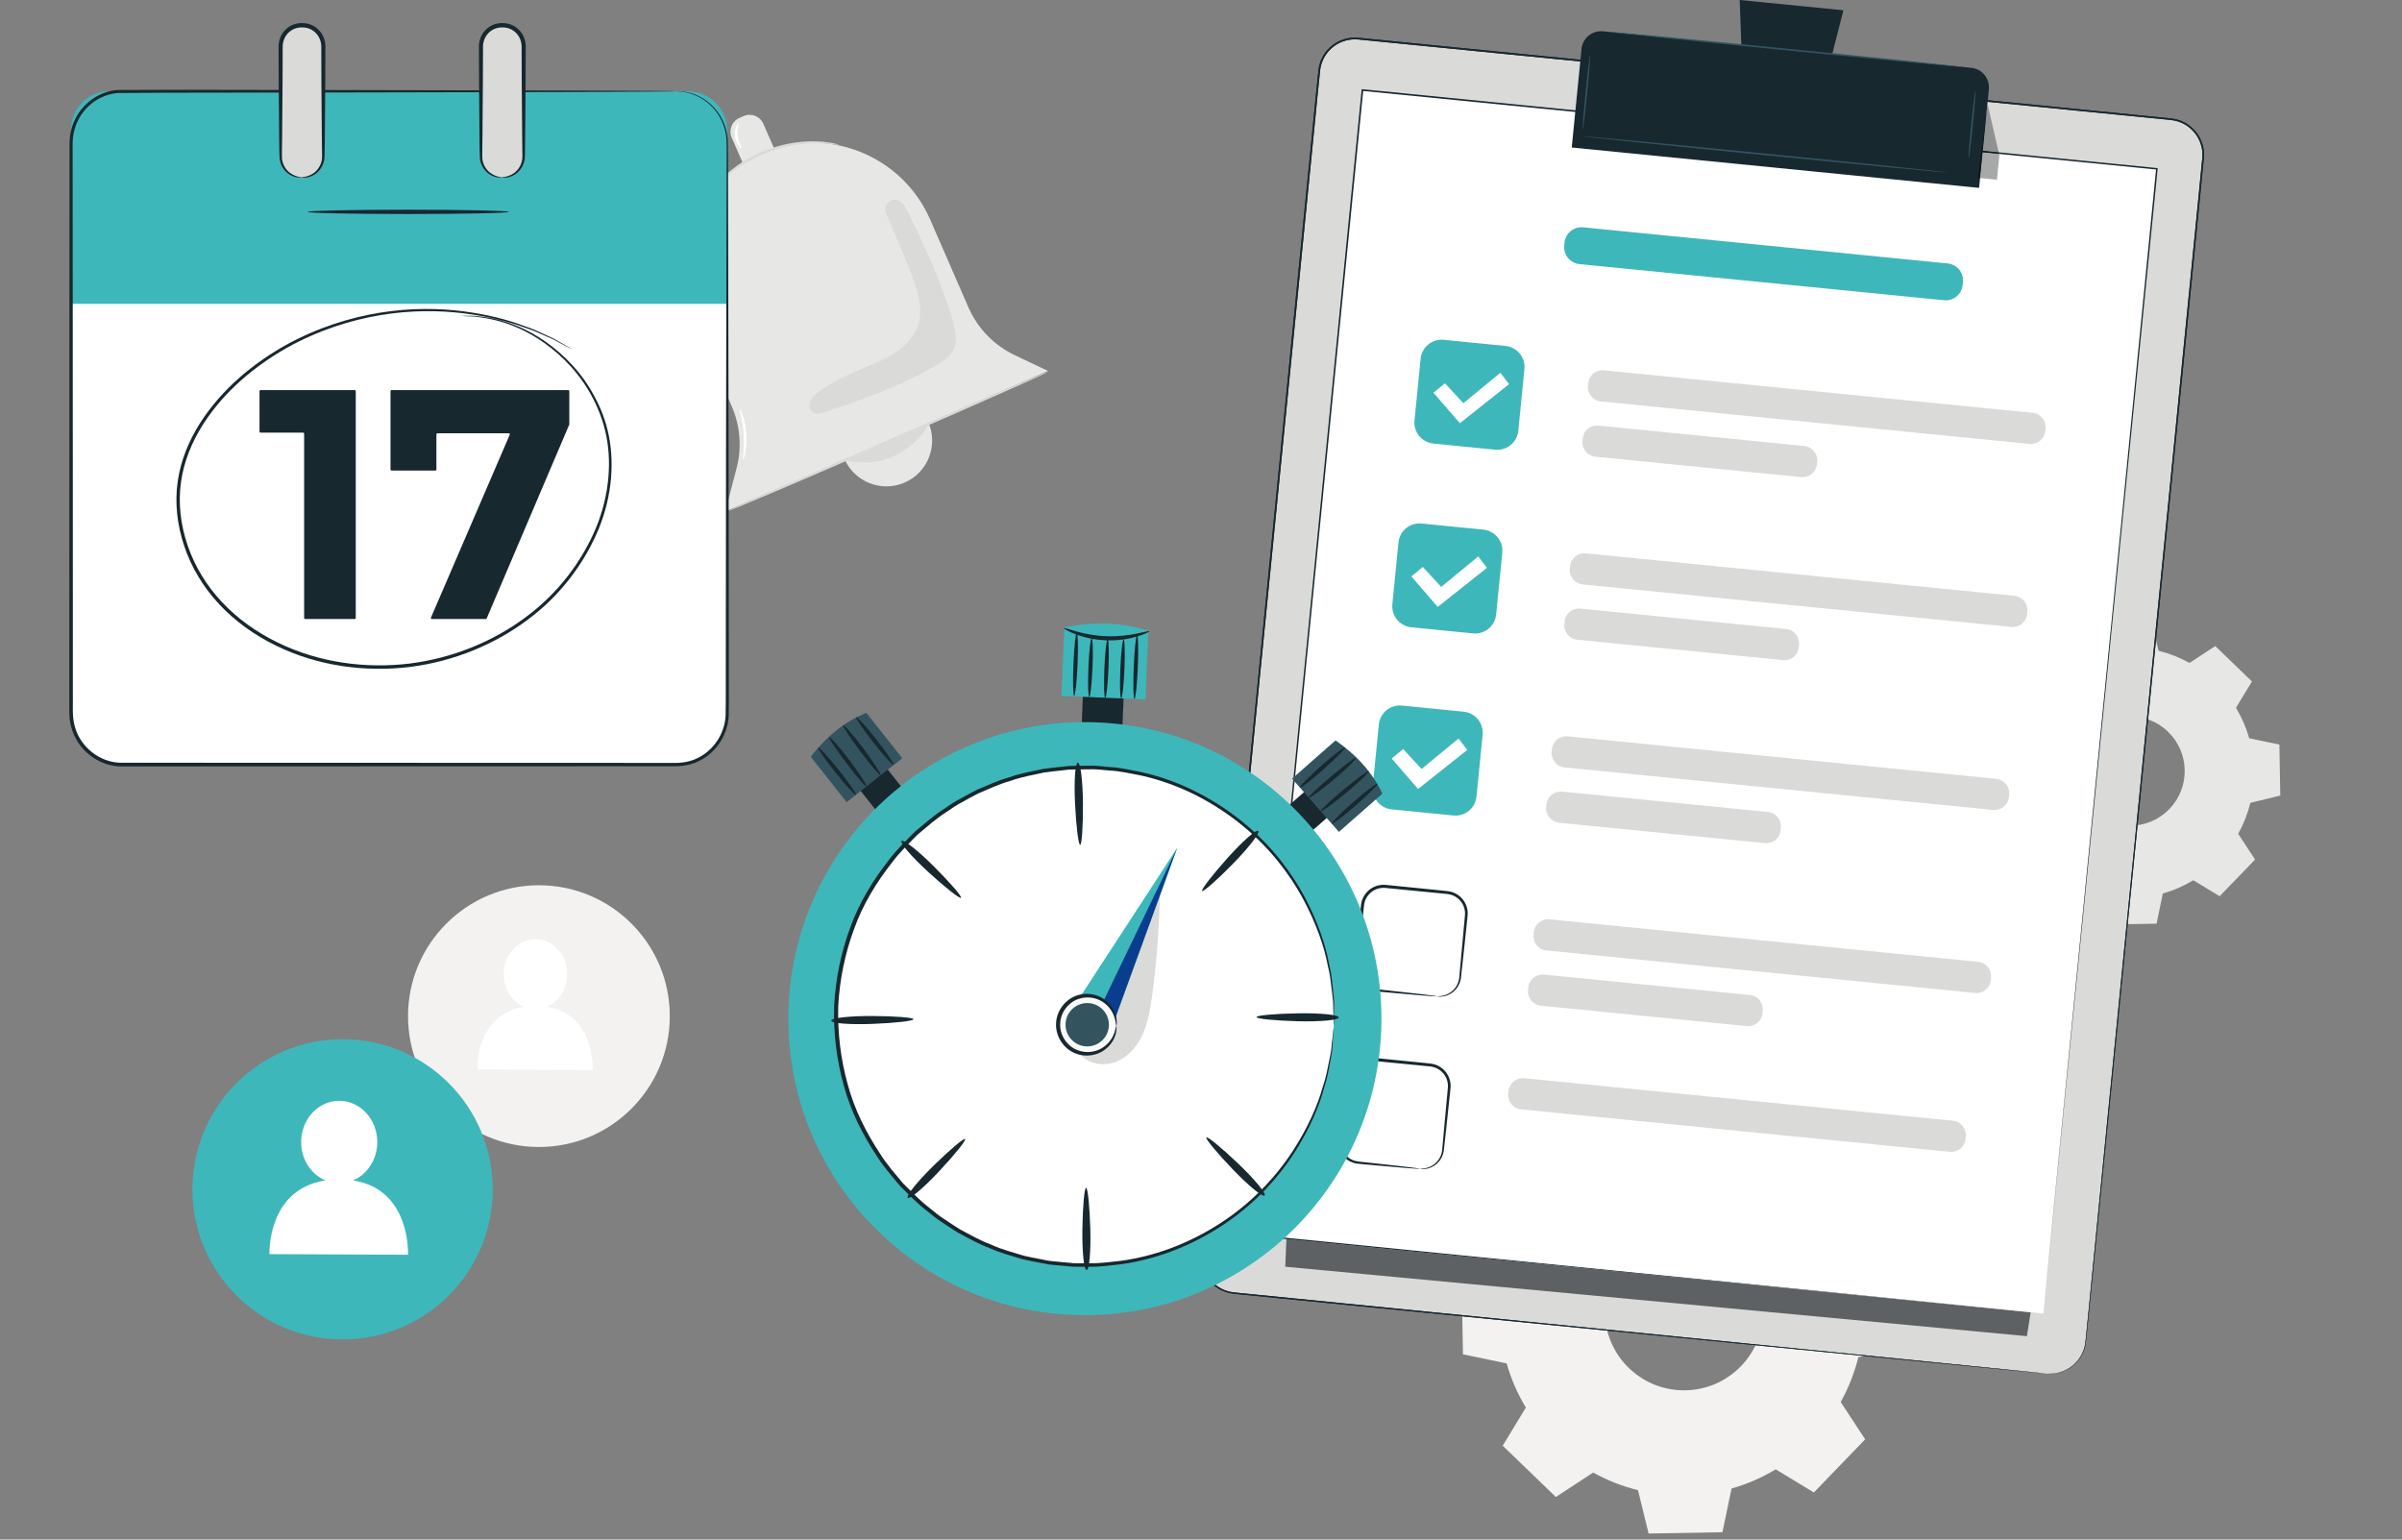 <?xml version="1.0" encoding="UTF-8"?>
<svg xmlns="http://www.w3.org/2000/svg" width="312" height="200" viewBox="0 0 312 200" fill="none">
  <rect x="0" y="0" width="312" height="200" fill="#808080" stroke="none"/>
  <g clip-path="url(#clip0_9512_5429)">
    <path d="M87 132C87 141.389 79.389 149 70 149C60.611 149 53 141.389 53 132C53 122.611 60.611 115 70 115C79.389 115 87 122.611 87 132Z" fill="#F3F2F1"></path>
    <path d="M71.053 130.791C72.578 130.128 73.662 128.498 73.671 126.577C73.68 124.06 71.844 122.011 69.568 122C67.293 121.989 65.44 124.021 65.43 126.537C65.422 128.476 66.514 130.126 68.056 130.791C61.715 131.782 62.002 138.928 62.002 138.928L76.997 139C76.997 139 77.339 131.776 71.053 130.791Z" fill="white"></path>
    <path d="M271.562 95.228C268.837 98.051 268.915 102.548 271.738 105.273C274.561 107.998 279.058 107.919 281.783 105.097C284.508 102.273 284.429 97.776 281.606 95.052C278.784 92.327 274.286 92.405 271.562 95.228ZM268.032 86.408C269.284 85.651 270.616 85.078 271.991 84.687L272.807 80.768L279.428 80.653L280.381 84.54C281.768 84.881 283.121 85.408 284.398 86.12L287.744 83.927L292.509 88.527L290.435 91.947C291.192 93.2 291.765 94.533 292.155 95.907L296.073 96.722L296.19 103.344L292.302 104.297C291.961 105.684 291.434 107.036 290.722 108.314L292.915 111.66L288.316 116.424L284.894 114.35C283.643 115.107 282.31 115.68 280.935 116.07L280.119 119.99L273.498 120.105L272.546 116.218C271.158 115.876 269.806 115.349 268.528 114.638L265.182 116.831L260.418 112.231L262.492 108.811C261.735 107.558 261.162 106.225 260.771 104.85L256.853 104.035L256.736 97.415L260.624 96.461C260.966 95.074 261.493 93.722 262.204 92.444L260.011 89.097L264.61 84.333L268.032 86.408Z" fill="#E7E8E5"></path>
    <path d="M211.335 163.173C207.387 167.262 207.501 173.777 211.59 177.724C215.679 181.673 222.195 181.558 226.142 177.468C230.09 173.379 229.976 166.865 225.887 162.917C221.798 158.97 215.282 159.084 211.335 163.173ZM206.222 150.395C208.036 149.299 209.966 148.468 211.957 147.902L213.138 142.225L222.73 142.057L224.111 147.688C226.121 148.184 228.08 148.946 229.931 149.978L234.779 146.8L241.681 153.464L238.676 158.42C239.772 160.234 240.603 162.165 241.168 164.157L246.845 165.337L247.014 174.93L241.382 176.311C240.886 178.32 240.123 180.279 239.092 182.13L242.269 186.978L235.606 193.88L230.65 190.874C228.836 191.97 226.906 192.801 224.914 193.367L223.732 199.044L214.141 199.213L212.76 193.58C210.75 193.085 208.792 192.323 206.94 191.291L202.093 194.468L195.191 187.805L198.196 182.849C197.1 181.035 196.268 179.105 195.703 177.113L190.026 175.931L189.857 166.34L195.49 164.959C195.985 162.949 196.748 160.99 197.78 159.139L194.602 154.291L201.265 147.39L206.222 150.395Z" fill="#F3F2F1"></path>
    <path d="M265.827 178.446L160.288 167.982C157.726 167.728 155.855 165.445 156.109 162.883L171.347 9.195C171.601 6.633 173.884 4.763 176.446 5.017L281.985 15.481C284.547 15.735 286.417 18.017 286.163 20.579L270.925 174.267C270.671 176.829 268.389 178.7 265.827 178.446Z" fill="#DADBD8"></path>
    <path d="M265.827 178.446C265.827 178.446 265.947 178.448 266.184 178.458C266.421 178.465 266.777 178.446 267.238 178.36C267.694 178.259 268.255 178.067 268.837 177.688C269.411 177.305 270.007 176.723 270.42 175.907C270.634 175.504 270.779 175.036 270.859 174.535C270.936 174.031 270.969 173.49 271.03 172.929C271.14 171.803 271.26 170.572 271.391 169.239C271.652 166.571 271.954 163.494 272.293 160.03C273.659 146.173 275.635 126.123 278.076 101.35C279.3 88.962 280.641 75.393 282.08 60.828C282.8 53.545 283.545 46.013 284.312 38.254C284.696 34.374 285.086 30.438 285.48 26.449C285.676 24.455 285.871 22.448 286.069 20.427C286.147 19.434 285.864 18.425 285.317 17.589C284.755 16.765 283.926 16.11 282.968 15.799C282.488 15.638 281.991 15.579 281.473 15.534C280.959 15.483 280.445 15.432 279.93 15.381C278.901 15.28 277.867 15.177 276.831 15.075C274.759 14.87 272.674 14.663 270.577 14.456C266.385 14.041 262.143 13.621 257.857 13.196C249.284 12.347 240.531 11.48 231.62 10.598C213.799 8.831 195.347 7.003 176.448 5.129C175.292 5.011 174.103 5.353 173.193 6.069C172.278 6.776 171.654 7.843 171.492 8.984C171.237 11.32 171.021 13.671 170.785 16.002C170.321 20.669 169.862 25.306 169.405 29.909C168.492 39.114 167.592 48.185 166.708 57.098C164.938 74.923 163.231 92.117 161.605 108.497C159.977 124.876 158.43 140.44 156.983 155.007C156.802 156.827 156.623 158.632 156.445 160.421C156.36 161.315 156.257 162.21 156.19 163.091C156.132 163.963 156.347 164.843 156.773 165.595C157.199 166.35 157.842 166.97 158.597 167.378C158.977 167.578 159.383 167.722 159.799 167.816C160.216 167.894 160.651 167.929 161.082 167.973C162.806 168.144 164.513 168.314 166.204 168.482C172.965 169.155 179.453 169.801 185.647 170.417C210.418 172.888 230.462 174.888 244.317 176.27C251.242 176.966 256.62 177.506 260.267 177.873C262.089 178.058 263.478 178.2 264.414 178.294C265.349 178.391 265.827 178.446 265.827 178.446C265.827 178.446 265.347 178.407 264.412 178.317C263.475 178.227 262.085 178.093 260.263 177.917C256.614 177.56 251.235 177.035 244.308 176.356C230.452 174.991 210.405 173.016 185.631 170.574C179.437 169.962 172.948 169.321 166.186 168.654C164.496 168.487 162.789 168.318 161.065 168.147C160.635 168.104 160.203 168.071 159.763 167.989C159.331 167.892 158.908 167.742 158.514 167.535C157.729 167.112 157.06 166.468 156.617 165.683C156.174 164.902 155.951 163.987 156.009 163.08C156.077 162.184 156.18 161.3 156.264 160.404C156.44 158.614 156.619 156.809 156.799 154.988C158.24 140.421 159.78 124.856 161.4 108.476C163.023 92.097 164.725 74.902 166.49 57.076C167.373 48.163 168.272 39.092 169.184 29.887C169.641 25.284 170.1 20.647 170.563 15.98C170.799 13.644 171.014 11.308 171.271 8.952C171.442 7.755 172.096 6.635 173.056 5.893C174.01 5.143 175.26 4.783 176.47 4.907C195.368 6.782 213.821 8.612 231.642 10.38C240.553 11.265 249.306 12.133 257.878 12.984C262.164 13.41 266.405 13.831 270.599 14.247C272.695 14.455 274.779 14.663 276.852 14.868C277.888 14.97 278.921 15.073 279.951 15.176C280.465 15.227 280.98 15.278 281.493 15.329C282.001 15.373 282.535 15.436 283.032 15.604C284.035 15.93 284.9 16.614 285.487 17.476C286.059 18.348 286.355 19.404 286.272 20.441C286.073 22.464 285.876 24.473 285.681 26.469C285.284 30.458 284.893 34.394 284.508 38.273C283.737 46.032 282.988 53.564 282.264 60.846C280.815 75.411 279.465 88.979 278.233 101.365C275.762 126.136 273.762 146.183 272.379 160.038C272.032 163.502 271.724 166.579 271.456 169.245C271.322 170.578 271.199 171.809 271.086 172.934C271.023 173.497 270.988 174.034 270.909 174.543C270.825 175.05 270.677 175.521 270.459 175.928C270.04 176.749 269.436 177.334 268.856 177.716C268.267 178.095 267.702 178.284 267.243 178.382C266.78 178.465 266.422 178.48 266.184 178.47C265.946 178.456 265.827 178.446 265.827 178.446Z" fill="#17282F"></path>
    <path d="M265.827 178.446C265.827 178.446 265.947 178.448 266.184 178.458C266.421 178.465 266.777 178.446 267.238 178.36C267.694 178.259 268.255 178.067 268.837 177.688C269.411 177.305 270.007 176.723 270.42 175.907C270.634 175.504 270.779 175.036 270.859 174.535C270.936 174.031 270.969 173.49 271.03 172.929C271.14 171.803 271.26 170.572 271.391 169.239C271.652 166.571 271.954 163.494 272.293 160.03C273.659 146.173 275.635 126.123 278.076 101.35C279.3 88.962 280.641 75.393 282.08 60.828C282.8 53.545 283.545 46.013 284.312 38.254C284.696 34.374 285.086 30.438 285.48 26.449C285.676 24.455 285.871 22.448 286.069 20.427C286.147 19.434 285.864 18.425 285.317 17.589C284.755 16.765 283.926 16.11 282.968 15.799C282.488 15.638 281.991 15.579 281.473 15.534C280.959 15.483 280.445 15.432 279.93 15.381C278.901 15.28 277.867 15.177 276.831 15.075C274.759 14.87 272.674 14.663 270.577 14.456C266.385 14.041 262.143 13.621 257.857 13.196C249.284 12.347 240.531 11.48 231.62 10.598C213.799 8.831 195.347 7.003 176.448 5.129C175.292 5.011 174.103 5.353 173.193 6.069C172.278 6.776 171.654 7.843 171.492 8.984C171.237 11.32 171.021 13.671 170.785 16.002C170.321 20.669 169.862 25.306 169.405 29.909C168.492 39.114 167.592 48.185 166.708 57.098C164.938 74.923 163.231 92.117 161.605 108.497C159.977 124.876 158.43 140.44 156.983 155.007C156.802 156.827 156.623 158.632 156.445 160.421C156.36 161.315 156.257 162.21 156.19 163.091C156.132 163.963 156.347 164.843 156.773 165.595C157.199 166.35 157.842 166.97 158.597 167.378C158.977 167.578 159.383 167.722 159.799 167.816C160.216 167.894 160.651 167.929 161.082 167.973C162.806 168.144 164.513 168.314 166.204 168.482C172.965 169.155 179.453 169.801 185.647 170.417C210.418 172.888 230.462 174.888 244.317 176.27C251.242 176.966 256.62 177.506 260.267 177.873C262.089 178.058 263.478 178.2 264.414 178.294C265.349 178.391 265.827 178.446 265.827 178.446C265.827 178.446 265.347 178.407 264.412 178.317C263.475 178.227 262.085 178.093 260.263 177.917C256.614 177.56 251.235 177.035 244.308 176.356C230.452 174.991 210.405 173.016 185.631 170.574C179.437 169.962 172.948 169.321 166.186 168.654C164.496 168.487 162.789 168.318 161.065 168.147C160.635 168.104 160.203 168.071 159.763 167.989C159.331 167.892 158.908 167.742 158.514 167.535C157.729 167.112 157.06 166.468 156.617 165.683C156.174 164.902 155.951 163.987 156.009 163.08C156.077 162.184 156.18 161.3 156.264 160.404C156.44 158.614 156.619 156.809 156.799 154.988C158.24 140.421 159.78 124.856 161.4 108.476C163.023 92.097 164.725 74.902 166.49 57.076C167.373 48.163 168.272 39.092 169.184 29.887C169.641 25.284 170.1 20.647 170.563 15.98C170.799 13.644 171.014 11.308 171.271 8.952C171.442 7.755 172.096 6.635 173.056 5.893C174.01 5.143 175.26 4.783 176.47 4.907C195.368 6.782 213.821 8.612 231.642 10.38C240.553 11.265 249.306 12.133 257.878 12.984C262.164 13.41 266.405 13.831 270.599 14.247C272.695 14.455 274.779 14.663 276.852 14.868C277.888 14.97 278.921 15.073 279.951 15.176C280.465 15.227 280.98 15.278 281.493 15.329C282.001 15.373 282.535 15.436 283.032 15.604C284.035 15.93 284.9 16.614 285.487 17.476C286.059 18.348 286.355 19.404 286.272 20.441C286.073 22.464 285.876 24.473 285.681 26.469C285.284 30.458 284.893 34.394 284.508 38.273C283.737 46.032 282.988 53.564 282.264 60.846C280.815 75.411 279.465 88.979 278.233 101.365C275.762 126.136 273.762 146.183 272.379 160.038C272.032 163.502 271.724 166.579 271.456 169.245C271.322 170.578 271.199 171.809 271.086 172.934C271.023 173.497 270.988 174.034 270.909 174.543C270.825 175.05 270.677 175.521 270.459 175.928C270.04 176.749 269.436 177.334 268.856 177.716C268.267 178.095 267.702 178.284 267.243 178.382C266.78 178.465 266.422 178.48 266.184 178.47C265.946 178.456 265.827 178.446 265.827 178.446Z" fill="#17282F"></path>
    <path d="M263.273 173.574L166.943 164.555L167.095 160.967C220.209 166.188 255.864 169.695 263.767 170.471L263.273 173.574Z" fill="#5D6163"></path>
    <path d="M265.417 170.633L162.225 160.401L176.968 11.697L280.161 21.929L265.417 170.633Z" fill="white"></path>
    <path d="M265.417 170.633C265.502 169.776 271.42 109.684 280.065 21.919L280.152 22.025C248.851 18.924 213.834 15.455 176.97 11.804L176.958 11.803L177.074 11.708C171.529 67.55 166.407 119.142 162.31 160.41L162.233 160.316C224.992 166.591 264.72 170.563 265.417 170.633C264.72 170.564 224.985 166.657 162.216 160.487L162.131 160.478L162.139 160.393C166.225 119.125 171.334 67.531 176.863 11.686L176.874 11.581L176.979 11.592L176.991 11.593C213.855 15.251 248.87 18.726 280.171 21.832L280.267 21.842L280.258 21.939C271.5 109.693 265.503 169.777 265.417 170.633Z" fill="#17282F"></path>
    <path d="M252.517 39.003L205.162 34.308C203.946 34.187 203.058 33.104 203.179 31.889L203.217 31.511C203.337 30.296 204.421 29.408 205.635 29.528L252.991 34.224C254.206 34.344 255.094 35.427 254.973 36.642L254.935 37.02C254.815 38.236 253.732 39.123 252.517 39.003Z" fill="#3EB7BB"></path>
    <path d="M263.615 57.668L207.938 52.148C206.91 52.046 206.159 51.13 206.261 50.102L206.293 49.782C206.395 48.754 207.311 48.003 208.339 48.105L264.016 53.626C265.044 53.728 265.795 54.644 265.693 55.672L265.661 55.992C265.559 57.02 264.643 57.771 263.615 57.668Z" fill="#DADBD8"></path>
    <path d="M233.96 61.979L207.227 59.328C206.199 59.226 205.448 58.31 205.55 57.282L205.582 56.962C205.684 55.934 206.6 55.184 207.628 55.286L234.361 57.937C235.388 58.038 236.139 58.954 236.038 59.982L236.006 60.301C235.904 61.33 234.987 62.081 233.96 61.979Z" fill="#DADBD8"></path>
    <path d="M261.26 81.442L205.582 75.921C204.555 75.819 203.804 74.903 203.906 73.876L203.938 73.556C204.04 72.527 204.955 71.777 205.983 71.879L261.661 77.399C262.688 77.501 263.439 78.417 263.338 79.445L263.306 79.765C263.204 80.793 262.287 81.544 261.26 81.442Z" fill="#DADBD8"></path>
    <path d="M231.603 85.752L204.87 83.102C203.842 83 203.091 82.084 203.193 81.056L203.225 80.737C203.327 79.708 204.242 78.958 205.271 79.06L232.003 81.711C233.032 81.812 233.782 82.728 233.68 83.756L233.648 84.076C233.547 85.104 232.631 85.855 231.603 85.752Z" fill="#DADBD8"></path>
    <path d="M258.902 105.215L203.225 99.695C202.197 99.593 201.446 98.677 201.548 97.648L201.58 97.329C201.682 96.301 202.598 95.55 203.626 95.652L259.303 101.173C260.331 101.275 261.082 102.19 260.98 103.219L260.948 103.539C260.846 104.566 259.93 105.317 258.902 105.215Z" fill="#DADBD8"></path>
    <path d="M229.244 109.526L202.512 106.876C201.484 106.774 200.733 105.857 200.835 104.829L200.867 104.51C200.969 103.482 201.885 102.731 202.913 102.833L229.645 105.483C230.673 105.585 231.424 106.502 231.322 107.53L231.291 107.849C231.189 108.877 230.273 109.628 229.244 109.526Z" fill="#DADBD8"></path>
    <path d="M256.545 128.989L200.868 123.468C199.84 123.366 199.089 122.45 199.191 121.422L199.223 121.103C199.324 120.074 200.24 119.324 201.269 119.426L256.945 124.946C257.974 125.048 258.724 125.964 258.622 126.992L258.591 127.312C258.489 128.339 257.573 129.09 256.545 128.989Z" fill="#DADBD8"></path>
    <path d="M226.888 133.297L200.155 130.647C199.127 130.545 198.376 129.629 198.478 128.601L198.51 128.281C198.611 127.253 199.528 126.502 200.556 126.605L227.289 129.255C228.317 129.357 229.068 130.273 228.965 131.301L228.933 131.621C228.832 132.649 227.916 133.399 226.888 133.297Z" fill="#DADBD8"></path>
    <path d="M253.259 149.631L197.583 144.111C196.554 144.009 195.804 143.093 195.906 142.064L195.937 141.745C196.039 140.717 196.955 139.966 197.984 140.068L253.66 145.589C254.688 145.691 255.439 146.606 255.337 147.634L255.305 147.955C255.204 148.982 254.288 149.733 253.259 149.631Z" fill="#DADBD8"></path>
    <path d="M257.068 24.408L204.156 19.162L205.426 6.354C205.565 4.952 206.814 3.928 208.216 4.067L256.052 8.81C257.453 8.949 258.477 10.198 258.338 11.6L257.068 24.408Z" fill="#17282F"></path>
    <path d="M239.44 1.335L225.973 -0.001L226.403 11.699L236.546 12.705L239.44 1.335Z" fill="#17282F"></path>
    <path d="M255.19 8.726C255.184 8.787 244.855 7.813 232.123 6.55C219.386 5.288 209.07 4.215 209.076 4.153C209.082 4.092 219.408 5.066 232.145 6.329C244.877 7.591 255.196 8.665 255.19 8.726Z" fill="#33535F"></path>
    <path d="M205.587 16.805C205.525 16.799 205.691 14.623 205.957 11.946C206.222 9.267 206.487 7.102 206.548 7.108C206.609 7.114 206.444 9.29 206.179 11.967C205.913 14.645 205.648 16.811 205.587 16.805Z" fill="#33535F"></path>
    <path d="M255.715 20.615C255.654 20.609 255.8 18.633 256.041 16.202C256.281 13.771 256.527 11.805 256.589 11.811C256.649 11.817 256.504 13.793 256.263 16.224C256.021 18.655 255.777 20.621 255.715 20.615Z" fill="#33535F"></path>
    <path d="M252.96 22.404C252.954 22.465 242.352 21.464 229.282 20.168C216.209 18.872 205.619 17.772 205.625 17.71C205.631 17.649 216.231 18.65 229.305 19.946C242.374 21.242 252.967 22.343 252.96 22.404Z" fill="#33535F"></path>
    <path d="M259.613 19.793C258.924 19.725 258.237 19.657 257.545 19.588L258.153 13.454L259.613 19.793Z" fill="#8F9192"></path>
    <path d="M259.386 23.348L257.195 23.13L257.528 19.784C258.241 19.855 258.951 19.925 259.662 19.996L259.701 20.166L259.386 23.348Z" fill="#A7A9A8"></path>
    <path d="M259.661 19.996C258.951 19.926 258.241 19.856 257.527 19.785L257.546 19.588C258.238 19.657 258.926 19.726 259.615 19.793L259.661 19.996Z" fill="#0F191D"></path>
    <path d="M257.195 23.131L256.916 23.103L258.155 13.454L257.546 19.588L257.527 19.785L257.195 23.131Z" fill="#0F191D"></path>
    <path d="M194.213 58.42L186.193 57.624C184.684 57.475 183.583 56.131 183.732 54.623L184.528 46.603C184.677 45.095 186.021 43.993 187.53 44.143L195.549 44.938C197.058 45.087 198.159 46.432 198.01 47.94L197.215 55.96C197.065 57.468 195.721 58.569 194.213 58.42Z" fill="#3EB7BB"></path>
    <path d="M186.197 51.014L187.69 49.791L190.078 52.379L194.888 48.422L196.014 49.905L189.625 54.978L186.197 51.014Z" fill="white"></path>
    <path d="M191.336 82.283L183.315 81.488C181.807 81.338 180.705 79.995 180.855 78.486L181.65 70.466C181.8 68.958 183.144 67.857 184.652 68.006L192.672 68.801C194.18 68.951 195.281 70.295 195.132 71.803L194.337 79.823C194.188 81.331 192.844 82.433 191.336 82.283Z" fill="#3EB7BB"></path>
    <path d="M183.32 74.878L184.813 73.654L187.201 76.242L192.01 72.285L193.136 73.768L186.747 78.842L183.32 74.878Z" fill="white"></path>
    <path d="M188.785 105.936L180.765 105.141C179.257 104.991 178.155 103.648 178.305 102.139L179.1 94.119C179.25 92.61 180.593 91.509 182.102 91.658L190.121 92.454C191.63 92.603 192.731 93.947 192.582 95.456L191.787 103.475C191.637 104.984 190.293 106.085 188.785 105.936Z" fill="#3EB7BB"></path>
    <path d="M180.768 98.53L182.261 97.307L184.649 99.894L189.458 95.938L190.584 97.421L184.195 102.494L180.768 98.53Z" fill="white"></path>
    <path d="M186.661 129.427C186.663 129.403 186.837 129.429 187.16 129.389C187.479 129.351 187.962 129.238 188.459 128.88C188.95 128.533 189.44 127.893 189.54 127.036C189.622 126.143 189.712 125.137 189.813 124.031C189.917 122.912 190.03 121.692 190.15 120.385C190.181 120.057 190.212 119.724 190.244 119.386C190.274 119.04 190.322 118.712 190.281 118.389C190.21 117.737 189.864 117.097 189.318 116.671C189.048 116.458 188.73 116.297 188.389 116.208C188.056 116.12 187.665 116.107 187.28 116.064C186.509 115.989 185.722 115.913 184.921 115.835C183.318 115.677 181.659 115.514 179.96 115.347C179.17 115.27 178.362 115.575 177.842 116.15C177.58 116.433 177.381 116.772 177.271 117.135C177.16 117.49 177.151 117.897 177.103 118.301C176.941 119.903 176.784 121.448 176.633 122.922C176.558 123.657 176.484 124.374 176.412 125.073C176.38 125.425 176.323 125.765 176.346 126.076C176.367 126.395 176.446 126.704 176.574 126.985C176.829 127.549 177.283 127.995 177.804 128.24C178.316 128.506 178.905 128.499 179.466 128.572C181.654 128.816 183.442 129.015 184.735 129.158C185.323 129.232 185.797 129.291 186.165 129.337C186.492 129.383 186.663 129.413 186.661 129.427C186.66 129.441 186.487 129.437 186.158 129.417C185.788 129.39 185.311 129.355 184.719 129.312C183.424 129.199 181.632 129.043 179.437 128.851C179.158 128.825 178.872 128.798 178.58 128.771C178.273 128.741 177.966 128.651 177.673 128.517C177.086 128.25 176.571 127.757 176.276 127.124C176.127 126.808 176.034 126.46 176.008 126.099C175.979 125.73 176.037 125.383 176.065 125.038C176.131 124.34 176.2 123.621 176.27 122.885C176.412 121.411 176.562 119.865 176.716 118.262C176.764 117.869 176.766 117.454 176.896 117.021C177.022 116.6 177.251 116.208 177.553 115.881C178.151 115.218 179.087 114.862 179.999 114.952C181.698 115.122 183.356 115.288 184.959 115.448C185.76 115.529 186.546 115.609 187.318 115.687C187.7 115.733 188.082 115.742 188.485 115.847C188.876 115.952 189.238 116.138 189.546 116.384C190.166 116.876 190.553 117.608 190.628 118.351C190.671 118.727 190.613 119.089 190.582 119.419C190.547 119.757 190.512 120.09 190.478 120.418C190.34 121.723 190.211 122.941 190.093 124.059C189.97 125.166 189.859 126.172 189.76 127.064C189.629 127.99 189.079 128.66 188.547 129.007C188.007 129.365 187.498 129.456 187.167 129.468C186.831 129.483 186.661 129.427 186.661 129.427Z" fill="#17282F"></path>
    <path d="M184.441 151.829C184.441 151.806 184.616 151.831 184.939 151.79C185.259 151.753 185.74 151.64 186.237 151.283C186.729 150.935 187.219 150.294 187.319 149.438C187.4 148.545 187.492 147.54 187.592 146.433C187.696 145.314 187.809 144.094 187.929 142.787C187.96 142.459 187.992 142.126 188.023 141.788C188.053 141.442 188.101 141.115 188.06 140.791C187.989 140.139 187.643 139.5 187.098 139.073C186.827 138.859 186.509 138.699 186.168 138.61C185.836 138.522 185.444 138.509 185.059 138.466C184.288 138.391 183.501 138.315 182.7 138.237C181.097 138.08 179.438 137.916 177.739 137.75C176.949 137.673 176.141 137.977 175.621 138.552C175.359 138.835 175.16 139.173 175.05 139.538C174.939 139.892 174.93 140.299 174.882 140.703C174.72 142.304 174.563 143.849 174.413 145.323C174.336 146.059 174.263 146.777 174.191 147.475C174.159 147.827 174.102 148.167 174.125 148.479C174.145 148.797 174.224 149.105 174.353 149.387C174.609 149.951 175.062 150.397 175.583 150.642C176.096 150.908 176.683 150.902 177.244 150.974C179.433 151.217 181.221 151.416 182.514 151.56C183.102 151.633 183.576 151.693 183.945 151.739C184.271 151.784 184.441 151.815 184.441 151.829C184.439 151.842 184.265 151.839 183.936 151.819C183.566 151.792 183.089 151.757 182.499 151.714C181.203 151.601 179.411 151.444 177.217 151.253C176.937 151.227 176.651 151.2 176.359 151.172C176.052 151.143 175.745 151.053 175.452 150.919C174.865 150.652 174.35 150.159 174.054 149.525C173.907 149.211 173.813 148.861 173.787 148.502C173.759 148.133 173.816 147.784 173.843 147.44C173.91 146.742 173.978 146.024 174.048 145.288C174.191 143.813 174.34 142.267 174.496 140.665C174.542 140.271 174.545 139.855 174.675 139.423C174.801 139.003 175.03 138.61 175.332 138.284C175.93 137.619 176.866 137.264 177.778 137.354C179.477 137.524 181.135 137.69 182.738 137.85C183.539 137.931 184.326 138.011 185.097 138.089C185.48 138.135 185.861 138.144 186.264 138.25C186.654 138.354 187.018 138.541 187.326 138.787C187.945 139.278 188.332 140.01 188.407 140.753C188.451 141.129 188.392 141.492 188.361 141.821C188.326 142.16 188.291 142.493 188.257 142.82C188.119 144.124 187.99 145.343 187.871 146.461C187.749 147.568 187.638 148.574 187.54 149.467C187.408 150.393 186.858 151.062 186.326 151.409C185.786 151.767 185.277 151.858 184.946 151.87C184.611 151.886 184.441 151.829 184.441 151.829Z" fill="#17282F"></path>
    <path d="M120.585 54.864C121.895 57.875 120.516 61.377 117.506 62.687C114.495 63.997 110.993 62.618 109.683 59.607C108.373 56.597 109.752 53.094 112.763 51.784C115.773 50.475 119.275 51.854 120.585 54.864Z" fill="#E7E8E5"></path>
    <path d="M94.211 66.443L136.126 48.191L131.791 46.127C129.105 44.848 126.971 42.642 125.784 39.914L120.834 28.547C117.161 20.111 107.345 16.251 98.909 19.925C90.474 23.597 86.613 33.413 90.287 41.849L95.048 52.783C96.151 55.315 96.372 58.144 95.676 60.817L94.211 66.443Z" fill="#E7E8E5"></path>
    <path d="M100.395 23.819L99.861 24.052C98.872 24.482 97.723 24.029 97.293 23.041L95.045 17.881C94.615 16.893 95.068 15.743 96.056 15.312L96.59 15.08C97.578 14.65 98.728 15.102 99.158 16.09L101.405 21.251C101.835 22.239 101.383 23.389 100.395 23.819Z" fill="#E7E8E5"></path>
    <path d="M136.175 48.283C136.212 48.37 126.922 52.496 115.426 57.497C103.926 62.501 94.576 66.484 94.539 66.398C94.501 66.311 103.789 62.186 115.29 57.183C126.785 52.182 136.137 48.196 136.175 48.283Z" fill="#DADBD8"></path>
    <path d="M109.76 59.776C109.76 59.776 112.845 60.672 115.854 59.363C119.427 57.808 120.658 55.034 120.658 55.034L109.76 59.776Z" fill="#DADBD8"></path>
    <path d="M117.888 27.478C117.652 27.005 117.398 26.514 116.971 26.201C116.544 25.889 115.889 25.819 115.512 26.191C115.027 26.533 114.847 27.166 115.082 27.711C115.86 29.509 117.568 33.489 118.497 35.892C119.261 37.873 119.886 40.067 119.283 42.103C118.817 43.675 117.616 44.944 116.246 45.846C114.877 46.747 113.328 47.333 111.815 47.965C109.901 48.766 108.008 49.661 106.347 50.904C105.902 51.236 105.46 51.615 105.252 52.129C105.046 52.644 105.156 53.327 105.634 53.608C106.073 53.865 106.628 53.711 107.11 53.55C112.071 51.893 117.041 50.14 121.557 47.501C122.496 46.953 123.464 46.31 123.904 45.316C124.402 44.188 124.106 42.882 123.761 41.698C122.326 36.767 120.184 32.071 117.888 27.478Z" fill="#DADBD8"></path>
    <path d="M95.477 24.516L95.556 24.454L95.51 24.493L95.477 24.516Z" fill="#ECECEA"></path>
    <path d="M108.989 18.803C108.976 18.872 107.934 18.637 106.23 18.614C105.379 18.593 104.366 18.672 103.255 18.837C102.149 19.029 100.947 19.327 99.731 19.779C98.52 20.245 97.421 20.818 96.465 21.407C95.522 22.017 94.711 22.631 94.085 23.208C92.823 24.352 92.194 25.215 92.139 25.171C92.121 25.157 92.269 24.938 92.558 24.55C92.698 24.354 92.88 24.121 93.115 23.872C93.347 23.62 93.597 23.317 93.92 23.03C94.535 22.421 95.343 21.777 96.294 21.142C97.259 20.527 98.375 19.934 99.609 19.458C100.848 18.998 102.077 18.702 103.207 18.525C104.341 18.373 105.373 18.319 106.237 18.373C106.669 18.374 107.057 18.435 107.398 18.472C107.739 18.503 108.029 18.558 108.264 18.613C108.736 18.714 108.993 18.78 108.989 18.803Z" fill="#DADBD8"></path>
    <path d="M96.526 59.741C96.423 59.72 96.73 58.244 96.601 56.415C96.489 54.584 95.99 53.161 96.09 53.127C96.164 53.087 96.826 54.5 96.943 56.392C97.075 58.283 96.606 59.771 96.526 59.741Z" fill="white"></path>
    <path d="M95.927 15.992C96.018 16.035 95.7 16.746 95.819 17.655C95.918 18.566 96.396 19.182 96.317 19.245C96.266 19.322 95.597 18.729 95.479 17.696C95.349 16.665 95.859 15.93 95.927 15.992Z" fill="white"></path>
    <path d="M118.349 103.821L114.839 106.594L110.512 101.117L114.021 98.344L118.349 103.821Z" fill="#17282F"></path>
    <path d="M117.197 98.496L109.969 104.207L105.305 98.304C107.342 95.682 109.73 93.734 112.532 92.594L117.197 98.496Z" fill="#33535F"></path>
    <path d="M111.179 103.251C111.064 103.343 109.875 102.047 108.524 100.356C107.172 98.665 106.169 97.22 106.284 97.128C106.4 97.036 107.589 98.331 108.94 100.023C110.292 101.713 111.294 103.159 111.179 103.251Z" fill="#17282F"></path>
    <path d="M112.556 102.162C112.437 102.25 111.269 100.881 109.936 99.113C108.601 97.342 107.606 95.856 107.684 95.787C107.827 95.662 109.03 97.022 110.363 98.791C111.697 100.561 112.675 102.074 112.556 102.162Z" fill="#17282F"></path>
    <path d="M114.391 100.713C114.273 100.801 113.097 99.412 111.759 97.619C110.419 95.822 109.426 94.308 109.518 94.233C109.654 94.121 110.849 95.504 112.188 97.299C113.526 99.094 114.51 100.626 114.391 100.713Z" fill="#17282F"></path>
    <path d="M116.063 99.353C115.947 99.444 114.768 98.132 113.427 96.423C112.088 94.713 111.096 93.254 111.212 93.163C111.329 93.072 112.508 94.384 113.849 96.093C115.188 97.802 116.18 99.262 116.063 99.353Z" fill="#17282F"></path>
    <path d="M168.654 109.496L165.701 106.136L170.943 101.529L173.896 104.888L168.654 109.496Z" fill="#17282F"></path>
    <path d="M173.912 108.068L167.83 101.149L173.48 96.182C176.206 98.08 178.276 100.361 179.562 103.101L173.912 108.068Z" fill="#33535F"></path>
    <path d="M168.847 102.307C168.749 102.197 169.981 100.941 171.599 99.503C173.217 98.064 174.608 96.988 174.706 97.098C174.804 97.209 173.572 98.464 171.954 99.902C170.337 101.34 168.945 102.417 168.847 102.307Z" fill="#17282F"></path>
    <path d="M170.007 103.624C169.913 103.511 171.219 102.273 172.915 100.849C174.614 99.422 176.044 98.35 176.118 98.425C176.25 98.562 174.955 99.834 173.259 101.258C171.561 102.683 170.101 103.738 170.007 103.624Z" fill="#17282F"></path>
    <path d="M171.55 105.38C171.456 105.266 172.781 104.02 174.502 102.589C176.225 101.158 177.685 100.086 177.765 100.174C177.883 100.304 176.565 101.57 174.843 103C173.121 104.431 171.644 105.494 171.55 105.38Z" fill="#17282F"></path>
    <path d="M172.996 106.98C172.899 106.869 174.147 105.622 175.784 104.194C177.42 102.767 178.826 101.699 178.923 101.811C179.019 101.922 177.771 103.169 176.134 104.597C174.498 106.025 173.092 107.091 172.996 106.98Z" fill="#17282F"></path>
    <path d="M145.702 96.529L140.412 96.309L140.756 88.053L146.046 88.274L145.702 96.529Z" fill="#17282F"></path>
    <path d="M148.78 90.861L137.885 90.407L138.255 81.51C142.108 80.729 145.754 80.823 149.15 81.963L148.78 90.861Z" fill="#3EB7BB"></path>
    <path d="M149.276 82.005C149.353 82.11 146.929 83.314 143.685 83.179C140.439 83.076 138.111 81.696 138.196 81.597C138.257 81.439 140.594 82.551 143.705 82.645C146.812 82.78 149.226 81.843 149.276 82.005Z" fill="#17282F"></path>
    <path d="M141.484 90.533C141.336 90.526 141.288 88.813 141.376 86.707C141.463 84.599 141.654 82.897 141.801 82.903C141.949 82.909 141.998 84.622 141.91 86.729C141.822 88.835 141.632 90.539 141.484 90.533Z" fill="#17282F"></path>
    <path d="M143.556 90.67C143.408 90.664 143.36 88.943 143.449 86.827C143.537 84.71 143.727 83 143.875 83.005C144.022 83.012 144.07 84.732 143.982 86.849C143.894 88.965 143.703 90.677 143.556 90.67Z" fill="#17282F"></path>
    <path d="M145.63 90.721C145.482 90.715 145.435 88.995 145.523 86.878C145.611 84.761 145.802 83.05 145.949 83.056C146.096 83.063 146.144 84.783 146.056 86.9C145.968 89.016 145.777 90.728 145.63 90.721Z" fill="#17282F"></path>
    <path d="M147.356 90.795C147.209 90.788 147.166 88.93 147.262 86.641C147.357 84.354 147.554 82.505 147.701 82.511C147.848 82.516 147.891 84.376 147.796 86.663C147.7 88.951 147.503 90.801 147.356 90.795Z" fill="#17282F"></path>
    <path d="M139.526 90.416C139.379 90.409 139.337 88.55 139.431 86.262C139.527 83.975 139.724 82.125 139.871 82.131C140.018 82.138 140.061 83.997 139.966 86.284C139.87 88.572 139.674 90.422 139.526 90.416Z" fill="#17282F"></path>
    <path d="M179.405 133.928C178.521 155.182 160.573 171.695 139.319 170.81C118.064 169.926 101.552 151.978 102.436 130.723C103.321 109.469 121.269 92.957 142.523 93.841C163.777 94.726 180.29 112.673 179.405 133.928Z" fill="#3EB7BB"></path>
    <path d="M173.254 133.364C172.511 151.215 157.439 165.083 139.588 164.341C121.737 163.597 107.869 148.524 108.613 130.674C109.355 112.823 124.429 98.956 142.278 99.698C160.129 100.441 173.998 115.514 173.254 133.364Z" fill="white"></path>
    <path d="M173.255 133.363C173.255 133.363 173.235 133.185 173.223 132.838C173.214 132.47 173.2 131.959 173.183 131.3C173.176 130.96 173.168 130.584 173.16 130.169C173.132 129.753 173.062 129.301 173.009 128.811C172.894 127.83 172.793 126.694 172.471 125.451C172.003 122.933 170.955 119.938 169.242 116.739C167.513 113.552 164.97 110.193 161.438 107.286C157.917 104.405 153.427 101.892 148.171 100.734C146.851 100.491 145.521 100.162 144.132 100.097C143.441 100.045 142.746 99.948 142.044 99.931C141.34 99.937 140.63 99.945 139.915 99.953C139.559 99.963 139.198 99.945 138.84 99.978L137.764 100.098C137.044 100.187 136.315 100.241 135.591 100.36C134.159 100.687 132.68 100.913 131.262 101.438C129.804 101.839 128.421 102.494 127.003 103.103C126.311 103.442 125.644 103.843 124.957 104.214C124.258 104.566 123.614 105.014 122.967 105.466C121.625 106.307 120.44 107.379 119.201 108.408C118.073 109.556 116.892 110.677 115.906 111.993C113.886 114.563 112.099 117.439 110.955 120.635C109.776 123.808 109.071 127.203 108.88 130.679C108.782 134.16 109.2 137.602 110.11 140.865C110.984 144.146 112.528 147.16 114.325 149.89C115.199 151.284 116.283 152.5 117.312 153.739C118.461 154.867 119.555 156.034 120.821 156.983C121.428 157.489 122.033 157.988 122.7 158.398C123.354 158.824 123.986 159.279 124.648 159.674C126.011 160.4 127.335 161.168 128.754 161.689C130.124 162.33 131.578 162.678 132.979 163.123C133.691 163.301 134.413 163.416 135.123 163.564L136.186 163.774C136.54 163.836 136.9 163.849 137.255 163.888C137.966 163.955 138.673 164.021 139.374 164.087C139.827 164.113 140.278 164.106 140.728 164.099C140.976 164.095 141.223 164.092 141.469 164.094C142.86 164.145 144.212 163.927 145.548 163.795C150.882 163.077 155.565 160.946 159.313 158.367C163.075 155.763 165.888 152.627 167.876 149.595C169.848 146.55 171.141 143.652 171.816 141.183C172.241 139.97 172.435 138.847 172.632 137.879C172.726 137.395 172.833 136.95 172.895 136.539C172.938 136.126 172.976 135.751 173.011 135.413C173.083 134.759 173.139 134.25 173.18 133.884C173.221 133.539 173.255 133.363 173.255 133.363C173.255 133.363 173.257 133.541 173.234 133.887C173.207 134.255 173.168 134.765 173.119 135.424C173.091 135.765 173.061 136.143 173.027 136.557C172.974 136.973 172.874 137.42 172.788 137.908C172.607 138.883 172.427 140.016 172.016 141.242C171.366 143.736 170.092 146.669 168.125 149.758C166.144 152.834 163.321 156.022 159.53 158.677C155.752 161.306 151.016 163.486 145.61 164.233C144.258 164.373 142.886 164.597 141.477 164.551C141.229 164.55 140.98 164.555 140.73 164.558C140.272 164.566 139.812 164.575 139.351 164.55C138.64 164.485 137.924 164.42 137.201 164.355C136.841 164.315 136.476 164.303 136.117 164.242L135.037 164.032C134.317 163.883 133.583 163.769 132.861 163.59C131.438 163.143 129.96 162.791 128.567 162.144C127.124 161.617 125.778 160.841 124.392 160.106C123.719 159.706 123.077 159.245 122.412 158.814C121.734 158.399 121.118 157.892 120.5 157.38C119.213 156.417 118.099 155.234 116.931 154.089C115.883 152.833 114.781 151.597 113.891 150.182C112.061 147.41 110.49 144.346 109.6 141.011C108.671 137.695 108.245 134.195 108.347 130.656C108.539 127.123 109.257 123.672 110.458 120.446C111.623 117.197 113.442 114.276 115.497 111.666C116.501 110.33 117.702 109.191 118.851 108.027C120.11 106.983 121.317 105.896 122.68 105.044C123.338 104.585 123.994 104.132 124.704 103.774C125.402 103.4 126.081 102.995 126.785 102.651C128.226 102.034 129.633 101.374 131.114 100.969C132.556 100.44 134.057 100.211 135.511 99.885C136.246 99.766 136.987 99.713 137.717 99.625L138.81 99.506C139.045 99.485 139.282 99.485 139.517 99.486C139.645 99.486 139.773 99.486 139.9 99.483C140.626 99.477 141.345 99.472 142.059 99.468C142.772 99.488 143.477 99.587 144.177 99.643C145.585 99.714 146.933 100.051 148.27 100.302C153.595 101.496 158.133 104.062 161.679 106.996C165.237 109.955 167.785 113.367 169.505 116.597C171.209 119.839 172.235 122.869 172.674 125.409C172.983 126.664 173.069 127.808 173.167 128.796C173.212 129.289 173.275 129.743 173.293 130.161C173.292 130.578 173.291 130.956 173.29 131.298C173.285 131.959 173.281 132.47 173.278 132.84C173.272 133.187 173.255 133.363 173.255 133.363Z" fill="#17282F"></path>
    <path d="M168.555 132.663C165.605 132.586 163.214 132.345 163.215 132.126C163.216 131.905 165.609 131.686 168.56 131.636C171.509 131.586 173.901 131.826 173.899 132.172C173.897 132.519 171.504 132.739 168.555 132.663Z" fill="#17282F"></path>
    <path d="M160.122 151.899C158.078 149.769 156.547 147.916 156.702 147.762C156.857 147.607 158.712 149.134 160.846 151.173C162.978 153.211 164.51 155.064 164.264 155.31C164.019 155.556 162.163 154.028 160.122 151.899Z" fill="#17282F"></path>
    <path d="M140.595 159.645C140.64 156.694 140.855 154.301 141.074 154.301C141.293 154.304 141.538 156.687 141.622 159.638C141.704 162.585 141.49 164.987 141.143 164.986C140.796 164.986 140.551 162.594 140.595 159.645Z" fill="#17282F"></path>
    <path d="M121.267 151.424C123.375 149.357 125.211 147.807 125.367 147.959C125.524 148.112 124.017 149.984 122 152.141C119.987 154.295 118.151 155.846 117.902 155.604C117.654 155.361 119.161 153.489 121.267 151.424Z" fill="#17282F"></path>
    <path d="M113.304 131.984C116.257 131.996 118.647 132.184 118.652 132.404C118.658 132.624 116.271 132.895 113.322 133.01C110.375 133.124 107.977 132.936 107.969 132.588C107.962 132.242 110.356 131.971 113.304 131.984Z" fill="#17282F"></path>
    <path d="M121.314 112.565C123.403 114.65 124.975 116.468 124.824 116.627C124.672 116.785 122.784 115.298 120.606 113.306C118.43 111.316 116.858 109.497 117.098 109.246C117.339 108.995 119.227 110.481 121.314 112.565Z" fill="#17282F"></path>
    <path d="M140.665 104.39C140.685 107.34 140.522 109.737 140.302 109.744C140.082 109.751 139.786 107.367 139.64 104.419C139.493 101.473 139.656 99.075 140.003 99.064C140.35 99.053 140.646 101.44 140.665 104.39Z" fill="#17282F"></path>
    <path d="M160.171 112.187C158.109 114.298 156.307 115.889 156.147 115.74C155.987 115.59 157.453 113.686 159.421 111.487C161.388 109.288 163.189 107.697 163.443 107.934C163.698 108.172 162.231 110.077 160.171 112.187Z" fill="#17282F"></path>
    <path d="M150.658 115.218C150.623 119.962 150.281 124.706 149.637 129.407C149.404 131.107 149.124 132.826 148.411 134.389C147.698 135.951 146.495 137.359 144.889 137.963C143.282 138.568 141.262 138.205 140.211 136.847L150.658 115.218Z" fill="#DADBD8"></path>
    <path d="M140.338 129.441L152.908 110.148L144.888 132.184L141.221 133.117L140.338 129.441Z" fill="#3EB7BB"></path>
    <path d="M144.889 132.184L143.355 129.997L152.908 110.148L144.889 132.184Z" fill="#093E8E"></path>
    <path d="M145.003 133.274C144.915 135.362 143.153 136.984 141.065 136.897C138.977 136.81 137.355 135.047 137.441 132.959C137.528 130.871 139.292 129.249 141.38 129.335C143.467 129.422 145.089 131.186 145.003 133.274Z" fill="#FAFAF9"></path>
    <path d="M145.003 133.275C144.955 133.274 144.965 132.936 144.821 132.368C144.679 131.81 144.322 130.994 143.514 130.353C142.734 129.71 141.436 129.324 140.157 129.748C138.888 130.133 137.76 131.419 137.709 132.97C137.63 134.52 138.648 135.897 139.88 136.387C141.12 136.915 142.445 136.639 143.276 136.062C144.135 135.49 144.559 134.707 144.746 134.163C144.937 133.609 144.955 133.271 145.003 133.275C145.027 133.273 145.083 133.617 144.946 134.222C144.809 134.814 144.412 135.697 143.493 136.372C142.605 137.049 141.119 137.418 139.693 136.842C138.278 136.313 137.083 134.736 137.175 132.949C137.232 131.159 138.554 129.688 140.008 129.278C141.477 128.822 142.927 129.313 143.756 130.063C144.616 130.811 144.938 131.725 145.024 132.325C145.112 132.94 145.027 133.278 145.003 133.275Z" fill="#17282F"></path>
    <path d="M144.036 133.235C143.972 134.789 142.659 135.996 141.105 135.931C139.551 135.867 138.344 134.555 138.409 133.001C138.473 131.446 139.785 130.239 141.339 130.304C142.894 130.369 144.1 131.68 144.036 133.235Z" fill="#33535F"></path>
    <path d="M58.578 94.07L57.984 54.241L58.574 54.233C58.575 67.645 58.577 80.938 58.578 94.07Z" fill="#A7A9A8"></path>
    <path d="M87.789 11.857H15.916C12.225 11.857 9.232 14.927 9.232 18.715V92.466C9.232 96.254 12.225 99.324 15.916 99.324H17.977H38.029H87.789C91.48 99.324 94.473 96.254 94.473 92.466V18.715C94.473 14.927 91.48 11.857 87.789 11.857Z" fill="white"></path>
    <path d="M9.322 39.473H94.383L94.473 39.383V17.008C94.473 14.163 92.166 11.857 89.322 11.857H14.179C11.447 11.857 9.232 14.071 9.232 16.803V39.383L9.322 39.473Z" fill="#3EB7BB"></path>
    <path d="M46.211 50.774V80.32L46.119 80.414H39.596L39.505 80.32V56.296L39.413 56.202H33.801L33.709 56.108V50.774L33.801 50.68H46.119L46.211 50.774Z" fill="#17282F"></path>
    <path d="M73.948 50.774V55.12L73.94 55.159L63.208 80.357L63.124 80.414H56.04L55.956 80.281L66.232 56.42L66.148 56.287H56.777L56.685 56.381V61.036L56.594 61.13H50.816L50.725 61.036V50.774L50.816 50.68H73.856L73.948 50.774Z" fill="#17282F"></path>
    <path d="M39.947 27.522C39.947 27.677 45.804 27.803 53.027 27.803C60.253 27.803 66.108 27.677 66.108 27.522C66.108 27.368 60.253 27.242 53.027 27.242C45.804 27.242 39.947 27.368 39.947 27.522Z" fill="#17282F"></path>
    <path d="M87.881 11.855C87.881 11.855 88.171 11.836 88.732 11.894C89.291 11.95 90.136 12.129 91.11 12.67C92.068 13.215 93.176 14.16 93.884 15.672C94.238 16.419 94.483 17.298 94.534 18.257C94.574 19.213 94.552 20.218 94.563 21.289C94.581 29.859 94.606 42.239 94.637 57.534C94.646 65.186 94.656 73.567 94.666 82.564C94.668 84.812 94.669 87.1 94.671 89.425C94.664 90.592 94.692 91.748 94.656 92.95C94.606 94.168 94.204 95.367 93.549 96.402C92.879 97.424 91.952 98.295 90.845 98.831C89.759 99.409 88.475 99.576 87.279 99.538C84.877 99.54 82.443 99.542 79.978 99.543C60.26 99.549 38.584 99.555 15.831 99.562C12.858 99.604 10.054 97.428 9.277 94.525C9.056 93.814 9.007 93.05 9 92.326V90.174C9 88.742 9 87.316 9.001 85.894C9.002 80.207 9.003 74.604 9.004 69.099C9.009 58.088 9.014 47.468 9.018 37.349C9.021 32.291 9.025 27.358 9.028 22.565C9.029 21.366 9.029 20.177 9.03 18.996C9.02 18.412 9.065 17.792 9.173 17.204L9.175 17.195C9.315 16.612 9.478 16.03 9.756 15.503C10.265 14.422 11.082 13.526 12.018 12.852C12.974 12.203 14.076 11.792 15.201 11.689C24.003 11.633 32.147 11.69 39.61 11.687C54.516 11.719 66.58 11.745 74.93 11.762C79.092 11.782 82.326 11.797 84.534 11.807C85.623 11.818 86.456 11.826 87.03 11.831C87.593 11.839 87.881 11.855 87.881 11.855C87.881 11.855 87.593 11.872 87.03 11.88C86.456 11.886 85.623 11.894 84.534 11.903C82.326 11.915 79.092 11.929 74.93 11.948C66.58 11.967 54.516 11.992 39.61 12.024C32.162 12.05 23.968 12.015 15.236 12.084C14.176 12.183 13.139 12.572 12.238 13.185C11.358 13.823 10.588 14.668 10.112 15.687C9.851 16.182 9.7 16.73 9.568 17.278L9.565 17.288C9.466 17.85 9.424 18.403 9.434 18.996C9.435 20.177 9.436 21.366 9.437 22.565C9.44 27.358 9.444 32.291 9.447 37.349C9.451 47.468 9.456 58.088 9.46 69.099C9.462 74.604 9.463 80.207 9.464 85.894C9.464 87.316 9.464 88.742 9.464 90.174C9.507 91.608 9.327 93.064 9.724 94.391C10.448 97.096 13.061 99.123 15.831 99.084C38.584 99.091 60.26 99.097 79.978 99.103C82.443 99.104 84.877 99.106 87.279 99.108C88.475 99.142 89.628 98.989 90.664 98.448C91.704 97.947 92.575 97.129 93.208 96.171C93.824 95.198 94.205 94.073 94.252 92.927C94.29 91.77 94.264 90.582 94.273 89.425C94.275 87.1 94.277 84.812 94.279 82.564C94.289 73.567 94.299 65.186 94.307 57.534C94.339 42.239 94.364 29.859 94.381 21.289C94.377 20.221 94.407 19.204 94.374 18.265C94.332 17.329 94.099 16.469 93.759 15.734C93.08 14.247 92.002 13.304 91.064 12.754C90.111 12.207 89.279 12.014 88.726 11.942C88.45 11.888 88.236 11.899 88.095 11.879C87.953 11.868 87.881 11.855 87.881 11.855Z" fill="#17282F"></path>
    <path d="M39.225 23.039C40.757 23.039 41.998 21.764 41.998 20.193V6.13C41.998 4.557 40.757 3.283 39.225 3.283H39.224C37.693 3.283 36.451 4.557 36.451 6.129V20.193C36.451 21.764 37.693 23.039 39.225 23.039Z" fill="#DADBD8"></path>
    <path d="M39.133 23.038C39.157 22.963 38.438 23.078 37.557 22.373C37.138 22.022 36.721 21.427 36.631 20.643C36.592 19.858 36.644 18.881 36.645 17.847C36.661 15.727 36.681 13.247 36.703 10.509C36.708 9.125 36.713 7.677 36.719 6.177C36.696 5.472 36.938 4.796 37.422 4.294C37.909 3.792 38.58 3.529 39.316 3.563C40.018 3.56 40.693 3.889 41.138 4.418C41.6 4.958 41.773 5.626 41.731 6.365C41.737 7.865 41.742 9.314 41.747 10.698C41.769 13.436 41.789 15.916 41.806 18.036C41.813 18.554 41.819 19.051 41.825 19.525C41.824 20 41.866 20.442 41.793 20.818C41.646 21.595 41.191 22.158 40.751 22.481C39.825 23.121 39.113 22.959 39.133 23.038C39.134 23.056 39.288 23.082 39.595 23.08C39.899 23.067 40.363 22.983 40.87 22.662C41.364 22.341 41.896 21.747 42.091 20.883C42.19 20.443 42.156 19.989 42.172 19.525C42.178 19.051 42.185 18.554 42.192 18.036C42.209 15.916 42.228 13.436 42.25 10.698C42.255 9.314 42.26 7.865 42.266 6.365C42.322 5.61 42.112 4.682 41.549 4.053C41.008 3.405 40.174 2.998 39.316 3.003C38.499 2.959 37.611 3.286 37.037 3.901C36.445 4.502 36.15 5.381 36.184 6.177C36.19 7.677 36.195 9.125 36.2 10.509C36.222 13.247 36.242 15.727 36.259 17.847C36.284 18.9 36.255 19.816 36.328 20.684C36.461 21.561 36.954 22.193 37.427 22.545C37.906 22.908 38.37 23.014 38.669 23.051C38.974 23.087 39.134 23.049 39.133 23.038Z" fill="#17282F"></path>
    <path d="M65.246 23.039H65.247C66.778 23.039 68.02 21.765 68.02 20.193V6.13C68.02 4.557 66.778 3.283 65.247 3.283H65.246C63.715 3.283 62.473 4.557 62.473 6.13V20.193C62.473 21.764 63.715 23.039 65.246 23.039Z" fill="#DADBD8"></path>
    <path d="M65.155 23.038C65.179 22.963 64.46 23.078 63.579 22.373C63.16 22.022 62.742 21.427 62.652 20.643C62.614 19.858 62.666 18.881 62.666 17.847C62.683 15.727 62.703 13.247 62.724 10.509C62.73 9.125 62.735 7.677 62.74 6.177C62.717 5.472 62.959 4.796 63.444 4.294C63.931 3.792 64.602 3.529 65.338 3.563C66.039 3.56 66.715 3.889 67.16 4.418C67.622 4.958 67.794 5.626 67.753 6.365C67.759 7.865 67.764 9.314 67.769 10.698C67.791 13.436 67.811 15.916 67.828 18.036C67.834 18.554 67.841 19.051 67.847 19.525C67.845 20 67.888 20.442 67.814 20.818C67.668 21.595 67.212 22.158 66.773 22.481C65.846 23.121 65.134 22.959 65.155 23.038C65.156 23.056 65.309 23.082 65.617 23.08C65.921 23.067 66.384 22.983 66.891 22.662C67.385 22.341 67.918 21.747 68.113 20.883C68.211 20.443 68.178 19.989 68.194 19.525C68.2 19.051 68.207 18.554 68.213 18.036C68.23 15.916 68.25 13.436 68.272 10.698C68.277 9.314 68.282 7.865 68.287 6.365C68.344 5.61 68.134 4.682 67.571 4.053C67.029 3.405 66.196 2.998 65.338 3.003C64.52 2.959 63.633 3.286 63.058 3.901C62.467 4.502 62.172 5.381 62.206 6.177C62.211 7.677 62.217 9.125 62.222 10.509C62.243 13.247 62.263 15.727 62.28 17.847C62.306 18.9 62.276 19.816 62.35 20.684C62.483 21.561 62.975 22.193 63.448 22.545C63.928 22.908 64.391 23.014 64.691 23.051C64.996 23.087 65.156 23.049 65.155 23.038Z" fill="#17282F"></path>
    <path d="M59.863 41.039C59.863 41.039 60.017 41.027 60.319 41.025C60.62 41.027 61.071 41.018 61.66 41.038C62.828 41.156 64.578 41.353 66.684 42.154C68.779 42.947 71.209 44.347 73.506 46.571C74.637 47.691 75.763 48.997 76.682 50.561C77.609 52.111 78.442 53.865 78.908 55.83C79.88 59.744 79.545 64.353 77.754 68.738C75.942 73.097 72.84 77.316 68.562 80.491C64.316 83.683 59.001 85.912 53.256 86.64C47.53 87.338 41.335 86.569 35.806 83.847C33.051 82.494 30.533 80.704 28.487 78.509C26.435 76.322 24.872 73.733 23.945 70.978C23.012 68.23 22.682 65.314 23.085 62.537C23.478 59.757 24.575 57.18 26.003 54.938C28.892 50.432 32.962 47.189 37.047 44.869C41.183 42.581 45.438 41.249 49.393 40.616C53.356 39.979 57.02 40.036 60.173 40.439C63.326 40.856 66.001 41.537 68.089 42.347C68.611 42.546 69.12 42.697 69.57 42.907C70.02 43.112 70.442 43.306 70.835 43.485C71.225 43.665 71.585 43.832 71.916 43.985C72.231 44.163 72.518 44.326 72.776 44.471C73.274 44.756 73.66 44.978 73.938 45.137C74.198 45.289 74.325 45.377 74.325 45.377C74.325 45.377 74.181 45.316 73.914 45.177C73.632 45.028 73.239 44.82 72.733 44.552C72.472 44.412 72.183 44.257 71.866 44.086C71.533 43.94 71.171 43.78 70.779 43.608C70.385 43.435 69.962 43.249 69.511 43.051C69.06 42.849 68.552 42.705 68.029 42.513C65.943 41.732 63.277 41.081 60.142 40.691C57.008 40.313 53.371 40.28 49.444 40.932C45.526 41.581 41.316 42.919 37.231 45.196C33.198 47.505 29.182 50.729 26.355 55.162C24.958 57.367 23.892 59.889 23.514 62.598C23.125 65.301 23.449 68.148 24.365 70.835C25.276 73.529 26.806 76.059 28.816 78.201C30.822 80.35 33.295 82.109 36.006 83.44C41.447 86.12 47.551 86.882 53.201 86.199C58.869 85.487 64.116 83.297 68.312 80.157C72.534 77.037 75.606 72.884 77.406 68.595C79.185 64.283 79.531 59.754 78.597 55.907C77.634 52.053 75.564 48.951 73.328 46.752C71.076 44.538 68.686 43.129 66.62 42.319C64.544 41.499 62.812 41.276 61.653 41.129C61.081 41.104 60.638 41.085 60.319 41.071C60.018 41.058 59.863 41.039 59.863 41.039Z" fill="#17282F"></path>
    <path d="M64 154.5C64 165.269 55.269 174 44.5 174C33.731 174 25 165.269 25 154.5C25 143.731 33.731 135 44.5 135C55.269 135 64 143.731 64 154.5Z" fill="#3EB7BB"></path>
    <path d="M45.864 153.343C47.694 152.563 48.994 150.644 49.005 148.384C49.016 145.424 46.813 143.013 44.081 143C41.352 142.987 39.128 145.377 39.117 148.338C39.107 150.619 40.417 152.559 42.267 153.343C34.658 154.509 35.002 162.915 35.002 162.915L52.996 163C52.996 163 53.406 154.501 45.864 153.343Z" fill="white"></path>
  </g>
  <defs>
    <clipPath id="clip0_9512_5429">
      <rect width="312" height="200" fill="white"></rect>
    </clipPath>
  </defs>
</svg>
